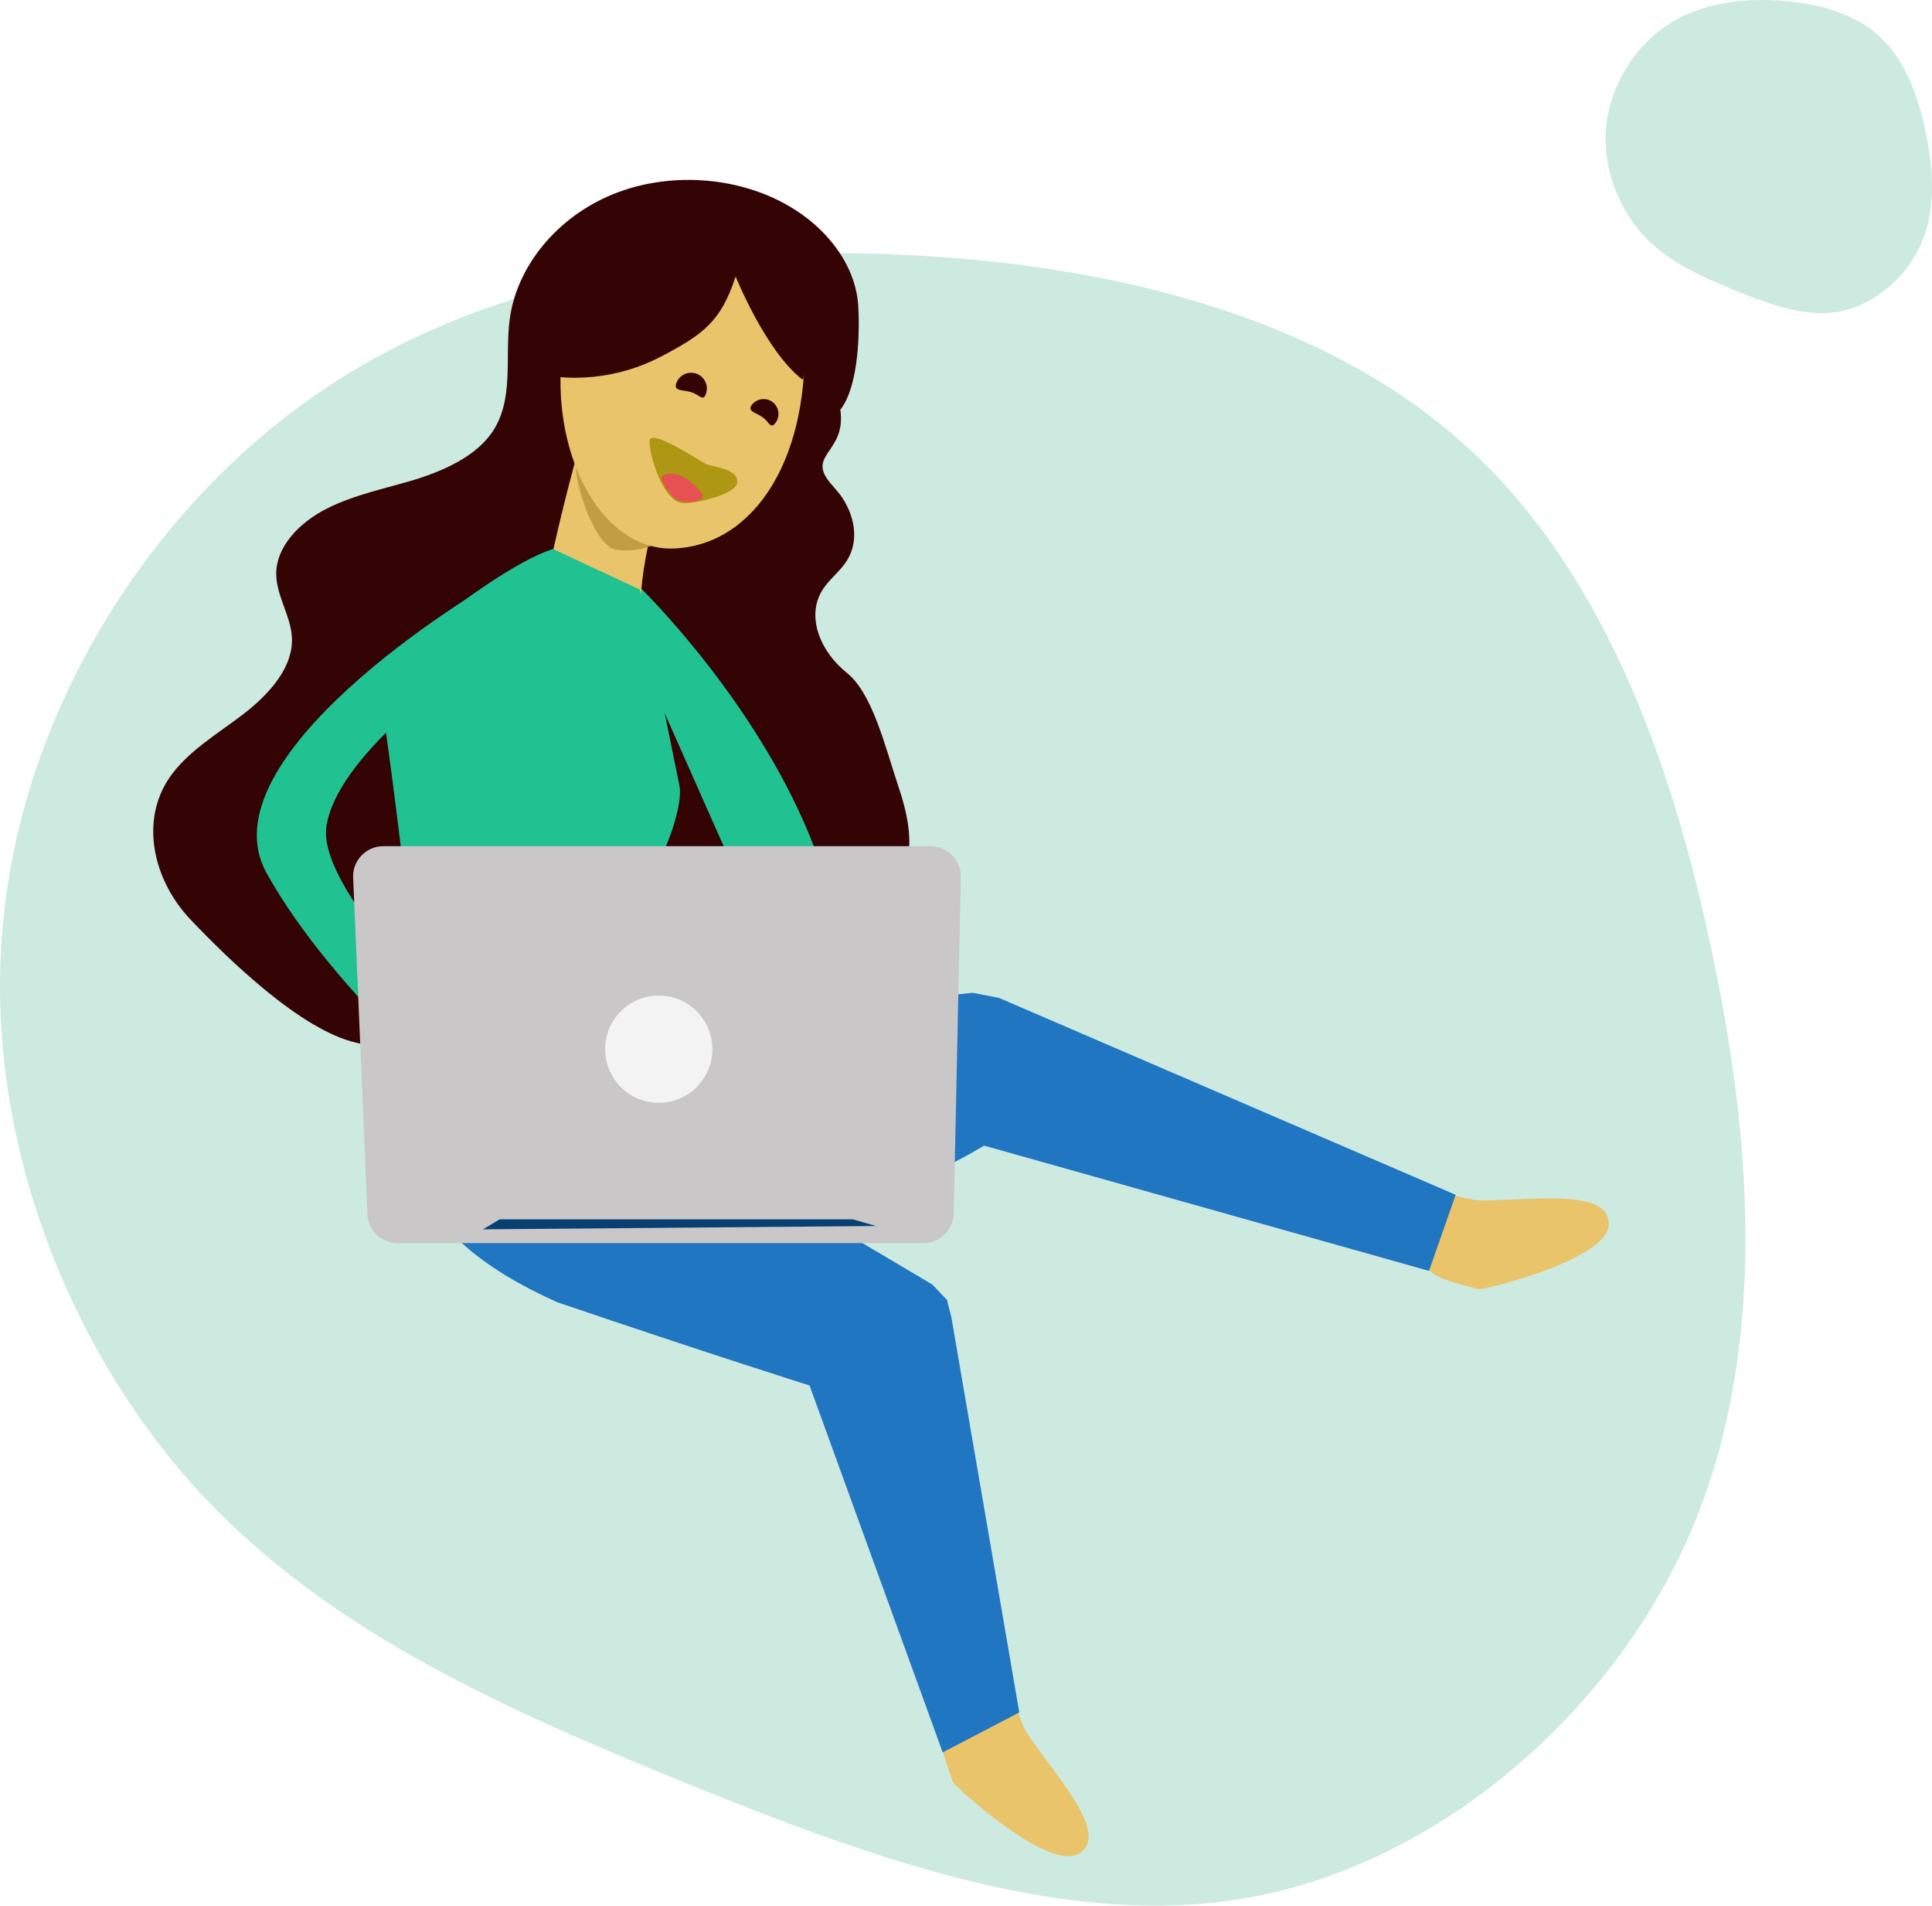<svg width="290" height="286" viewBox="0 0 290 286" fill="none" xmlns="http://www.w3.org/2000/svg">
<path d="M219.959 66.836C240.155 85.1 250.81 113.209 257.011 143.066C263.372 172.923 265.122 204.368 253.354 230.889C241.586 257.411 216.142 279.168 188.631 284.568C161.12 289.967 131.541 279.168 103.235 267.734C74.769 256.14 47.576 244.071 28.175 221.996C8.774 199.762 -2.994 167.682 0.664 136.555C4.163 105.428 23.087 75.412 48.849 58.261C74.769 40.95 107.528 36.503 138.856 38.409C170.025 40.315 199.763 48.573 219.959 66.836Z" fill="#059669" fill-opacity="0.2"/>
<path d="M282.137 5.465C285.914 8.926 287.907 14.253 289.067 19.912C290.257 25.57 290.584 31.529 288.383 36.556C286.182 41.582 281.424 45.705 276.278 46.729C271.133 47.752 265.601 45.705 260.307 43.538C254.984 41.341 249.898 39.054 246.269 34.87C242.641 30.657 240.44 24.577 241.124 18.678C241.778 12.779 245.318 7.09 250.136 3.84C254.984 0.559 261.11 -0.284 266.969 0.078C272.799 0.439 278.36 2.004 282.137 5.465Z" fill="#059669" fill-opacity="0.2"/>
<g filter="url(#filter0_d_0_1)">
<path d="M124.741 68.62C120.89 64.174 127.085 64 126.137 57.5C129.039 53.787 129.039 45.119 128.816 41.748C128.369 35.69 124.071 30.12 118.21 26.798C110.508 22.401 100.237 21.766 91.92 25.186C83.603 28.606 77.575 35.934 76.514 43.898C75.733 49.614 77.24 55.868 73.891 60.851C71.435 64.418 66.914 66.519 62.448 67.936C57.927 69.304 53.183 70.232 49.052 72.333C44.922 74.434 41.405 78.049 41.461 82.251C41.517 85.427 43.582 88.358 43.805 91.485C44.14 96.077 40.456 100.132 36.549 103.162C32.586 106.191 28.065 108.829 25.385 112.786C20.976 119.333 23.041 128.176 28.623 134.039C34.205 139.902 45.127 150.595 53.5 152.5C76.385 157.777 91.389 156.342 115 156C122.312 155.902 127.911 151.612 135 150C142.089 148.388 128.542 150.944 131.5 145.081C134.514 139.218 139 161.5 139 132.5C133 126 139 126.5 135 114.5C132.833 108 130.993 100.084 127.085 96.957C123.178 93.83 120.89 88.504 123.513 84.449C124.518 82.886 126.192 81.665 127.141 80.101C129.039 77.072 128.258 73.212 126.137 70.281C125.746 69.792 125.299 69.255 124.741 68.62Z" fill="#340404"/>
</g>
<g filter="url(#filter1_d_0_1)">
<path d="M241.478 179.69C241.478 185.073 223 189.5 222 189.5C214.5 187.5 214.5 187.5 213 183.5C218.138 172.5 214.479 175.194 221.982 176.169C230.267 176.169 241.478 174.307 241.478 179.69Z" fill="#E9C46A"/>
</g>
<g filter="url(#filter2_d_0_1)">
<path d="M162.079 274.129C157.62 277.145 143.602 264.318 143.042 263.489C140.497 256.156 140.497 256.156 142.97 252.673C154.961 250.767 150.679 249.245 154.075 256.007C158.715 262.87 166.538 271.114 162.079 274.129Z" fill="#E9C46A"/>
</g>
<g filter="url(#filter3_d_0_1)">
<path d="M103.595 149.49L146 145L149.952 145.765L218.5 175.316L214.5 186.737L147.711 167.934C147.711 167.934 135.432 175.625 127.125 175.316C118.819 175.006 76.615 179.324 76.615 179.324L103.595 149.49Z" fill="#2176C2"/>
</g>
<g filter="url(#filter4_d_0_1)">
<path d="M64.84 146.388C56.808 167.511 60.507 181.053 83.618 191.433C106.246 199.128 121.515 203.934 121.515 203.934L141.5 259L153 253L142.804 193.696L142.143 191.086L139.93 188.772L92.998 160.96L64.84 146.388Z" fill="#2176C2"/>
</g>
<path d="M95.916 88C102.442 94.479 118.104 112.422 123.978 132.358C129.851 152.294 142 173 142 173H132.417H125.333L111 132.358L92 89.495L95.916 88Z" fill="#21C292"/>
<path d="M97.719 80.023C95.195 89.805 95.983 100.061 95.983 101.639C93.617 104.794 82.572 104.006 80.994 92.961C83.361 78.761 88.094 62.983 88.094 62.983L92.039 71.661L97.719 80.023Z" fill="#E9C46A"/>
<path d="M100.557 79.467C100.223 81.422 95.94 83.088 92.5 82.5C89.06 81.912 86.165 71.955 86.5 70C86.835 68.045 88.421 73.02 94.934 74.862C98.374 75.45 100.892 77.512 100.557 79.467Z" fill="#C29D44"/>
<path d="M120.676 49.099C121.859 68.427 113.418 81.68 101.348 82.311C89.278 82.942 81.389 65.429 85.018 49.099C93.459 34.583 104.977 33.4 104.977 33.4H112.234L120.676 49.099Z" fill="#E9C46A"/>
<path d="M110.42 41.5C108.211 48.284 105.529 50.203 99.218 53.517C92.907 56.83 85.333 57.619 78.47 55.568L95.668 31.033H110.42L124.541 42.236L120.5 57C114.978 52.819 110.42 41.5 110.42 41.5Z" fill="#340404"/>
<path d="M101.39 117.216L110.451 131.725L105.386 131.725L101.39 117.216Z" fill="#340404"/>
<path d="M83 82.391C74.798 85.023 57.812 98.932 56.5 101.5C58.468 108.563 65.767 175.891 65.767 175.891H80.767H92.325H97.325H99.576C99.576 175.891 93.719 135.852 97 132C100.281 128.148 102.5 120.5 102 118C101.7 116.5 96.021 88.472 96.021 88.472L83 82.391Z" fill="#21C292"/>
<path d="M77.5 85.5C69.729 89.379 30.589 114 40 131C50.308 149.621 72.906 168 72.906 168V157.759C72.906 157.759 47.414 134.345 49 124C50.586 113.655 67.752 101.69 67.752 101.69L77.5 85.5Z" fill="#21C292"/>
<g filter="url(#filter5_d_0_1)">
<path d="M138.647 182.567H59.654C57.186 182.567 55.147 180.527 55.147 178.059L53 127.508C53 125.039 55.039 123 57.508 123H139.72C142.189 123 144.228 125.039 144.228 127.508L143.155 178.059C143.155 180.527 141.116 182.567 138.647 182.567Z" fill="#C9C7C7"/>
<path d="M98.882 161.513C103.328 161.513 106.932 157.909 106.932 153.464C106.932 149.018 103.328 145.414 98.882 145.414C94.437 145.414 90.833 149.018 90.833 153.464C90.833 157.909 94.437 161.513 98.882 161.513Z" fill="#F3F3F3"/>
</g>
<path d="M102.5 75.5C99.5 75.306 97.376 68.089 97.5 66.16C97.625 64.231 105 69.16 106 69.66C107.5 70.16 110.794 70.424 110.67 72.353C110.545 74.282 104.153 75.607 102.5 75.5Z" fill="#AE9712"/>
<path d="M105.5 74.5C105 75.5 102.913 75.559 101.5 75C100.731 74.221 99.79 73.5 99.251 71.689C99.727 70.864 101.374 70.885 102.766 71.689C104.158 72.492 105.551 74.073 105.5 74.5Z" fill="#E75151"/>
<path d="M103.828 58.883C105.063 59.306 105.552 60.308 105.975 59.073C106.398 57.839 105.739 56.495 104.505 56.073C103.27 55.65 101.927 56.309 101.504 57.543C101.082 58.778 102.594 58.461 103.828 58.883Z" fill="#340404"/>
<path d="M114.534 62.664C115.518 63.404 115.664 64.447 116.404 63.463C117.145 62.479 116.947 61.081 115.964 60.341C114.98 59.6 113.582 59.798 112.841 60.781C112.101 61.765 113.55 61.923 114.534 62.664Z" fill="#340404"/>
<path d="M75 183H128L131.5 184L72.5 184.5L75 183Z" fill="#084073"/>
<defs>
<filter id="filter0_d_0_1" x="19" y="23" width="124" height="141.436" filterUnits="userSpaceOnUse" color-interpolation-filters="sRGB">
<feFlood flood-opacity="0" result="BackgroundImageFix"/>
<feColorMatrix in="SourceAlpha" type="matrix" values="0 0 0 0 0 0 0 0 0 0 0 0 0 0 0 0 0 0 127 0" result="hardAlpha"/>
<feOffset dy="4"/>
<feGaussianBlur stdDeviation="2"/>
<feComposite in2="hardAlpha" operator="out"/>
<feColorMatrix type="matrix" values="0 0 0 0 0 0 0 0 0 0 0 0 0 0 0 0 0 0 0.25 0"/>
<feBlend mode="normal" in2="BackgroundImageFix" result="effect1_dropShadow_0_1"/>
<feBlend mode="normal" in="SourceGraphic" in2="effect1_dropShadow_0_1" result="shape"/>
</filter>
<filter id="filter1_d_0_1" x="209" y="175.158" width="36.478" height="22.342" filterUnits="userSpaceOnUse" color-interpolation-filters="sRGB">
<feFlood flood-opacity="0" result="BackgroundImageFix"/>
<feColorMatrix in="SourceAlpha" type="matrix" values="0 0 0 0 0 0 0 0 0 0 0 0 0 0 0 0 0 0 127 0" result="hardAlpha"/>
<feOffset dy="4"/>
<feGaussianBlur stdDeviation="2"/>
<feComposite in2="hardAlpha" operator="out"/>
<feColorMatrix type="matrix" values="0 0 0 0 0 0 0 0 0 0 0 0 0 0 0 0 0 0 0.25 0"/>
<feBlend mode="normal" in2="BackgroundImageFix" result="effect1_dropShadow_0_1"/>
<feBlend mode="normal" in="SourceGraphic" in2="effect1_dropShadow_0_1" result="shape"/>
</filter>
<filter id="filter2_d_0_1" x="137.124" y="251.053" width="30.282" height="31.534" filterUnits="userSpaceOnUse" color-interpolation-filters="sRGB">
<feFlood flood-opacity="0" result="BackgroundImageFix"/>
<feColorMatrix in="SourceAlpha" type="matrix" values="0 0 0 0 0 0 0 0 0 0 0 0 0 0 0 0 0 0 127 0" result="hardAlpha"/>
<feOffset dy="4"/>
<feGaussianBlur stdDeviation="2"/>
<feComposite in2="hardAlpha" operator="out"/>
<feColorMatrix type="matrix" values="0 0 0 0 0 0 0 0 0 0 0 0 0 0 0 0 0 0 0.25 0"/>
<feBlend mode="normal" in2="BackgroundImageFix" result="effect1_dropShadow_0_1"/>
<feBlend mode="normal" in="SourceGraphic" in2="effect1_dropShadow_0_1" result="shape"/>
</filter>
<filter id="filter3_d_0_1" x="72.615" y="145" width="149.886" height="49.737" filterUnits="userSpaceOnUse" color-interpolation-filters="sRGB">
<feFlood flood-opacity="0" result="BackgroundImageFix"/>
<feColorMatrix in="SourceAlpha" type="matrix" values="0 0 0 0 0 0 0 0 0 0 0 0 0 0 0 0 0 0 127 0" result="hardAlpha"/>
<feOffset dy="4"/>
<feGaussianBlur stdDeviation="2"/>
<feComposite in2="hardAlpha" operator="out"/>
<feColorMatrix type="matrix" values="0 0 0 0 0 0 0 0 0 0 0 0 0 0 0 0 0 0 0.25 0"/>
<feBlend mode="normal" in2="BackgroundImageFix" result="effect1_dropShadow_0_1"/>
<feBlend mode="normal" in="SourceGraphic" in2="effect1_dropShadow_0_1" result="shape"/>
</filter>
<filter id="filter4_d_0_1" x="56.981" y="146.388" width="100.019" height="120.612" filterUnits="userSpaceOnUse" color-interpolation-filters="sRGB">
<feFlood flood-opacity="0" result="BackgroundImageFix"/>
<feColorMatrix in="SourceAlpha" type="matrix" values="0 0 0 0 0 0 0 0 0 0 0 0 0 0 0 0 0 0 127 0" result="hardAlpha"/>
<feOffset dy="4"/>
<feGaussianBlur stdDeviation="2"/>
<feComposite in2="hardAlpha" operator="out"/>
<feColorMatrix type="matrix" values="0 0 0 0 0 0 0 0 0 0 0 0 0 0 0 0 0 0 0.25 0"/>
<feBlend mode="normal" in2="BackgroundImageFix" result="effect1_dropShadow_0_1"/>
<feBlend mode="normal" in="SourceGraphic" in2="effect1_dropShadow_0_1" result="shape"/>
</filter>
<filter id="filter5_d_0_1" x="49" y="123" width="99.228" height="67.567" filterUnits="userSpaceOnUse" color-interpolation-filters="sRGB">
<feFlood flood-opacity="0" result="BackgroundImageFix"/>
<feColorMatrix in="SourceAlpha" type="matrix" values="0 0 0 0 0 0 0 0 0 0 0 0 0 0 0 0 0 0 127 0" result="hardAlpha"/>
<feOffset dy="4"/>
<feGaussianBlur stdDeviation="2"/>
<feComposite in2="hardAlpha" operator="out"/>
<feColorMatrix type="matrix" values="0 0 0 0 0 0 0 0 0 0 0 0 0 0 0 0 0 0 0.25 0"/>
<feBlend mode="normal" in2="BackgroundImageFix" result="effect1_dropShadow_0_1"/>
<feBlend mode="normal" in="SourceGraphic" in2="effect1_dropShadow_0_1" result="shape"/>
</filter>
</defs>
</svg>
